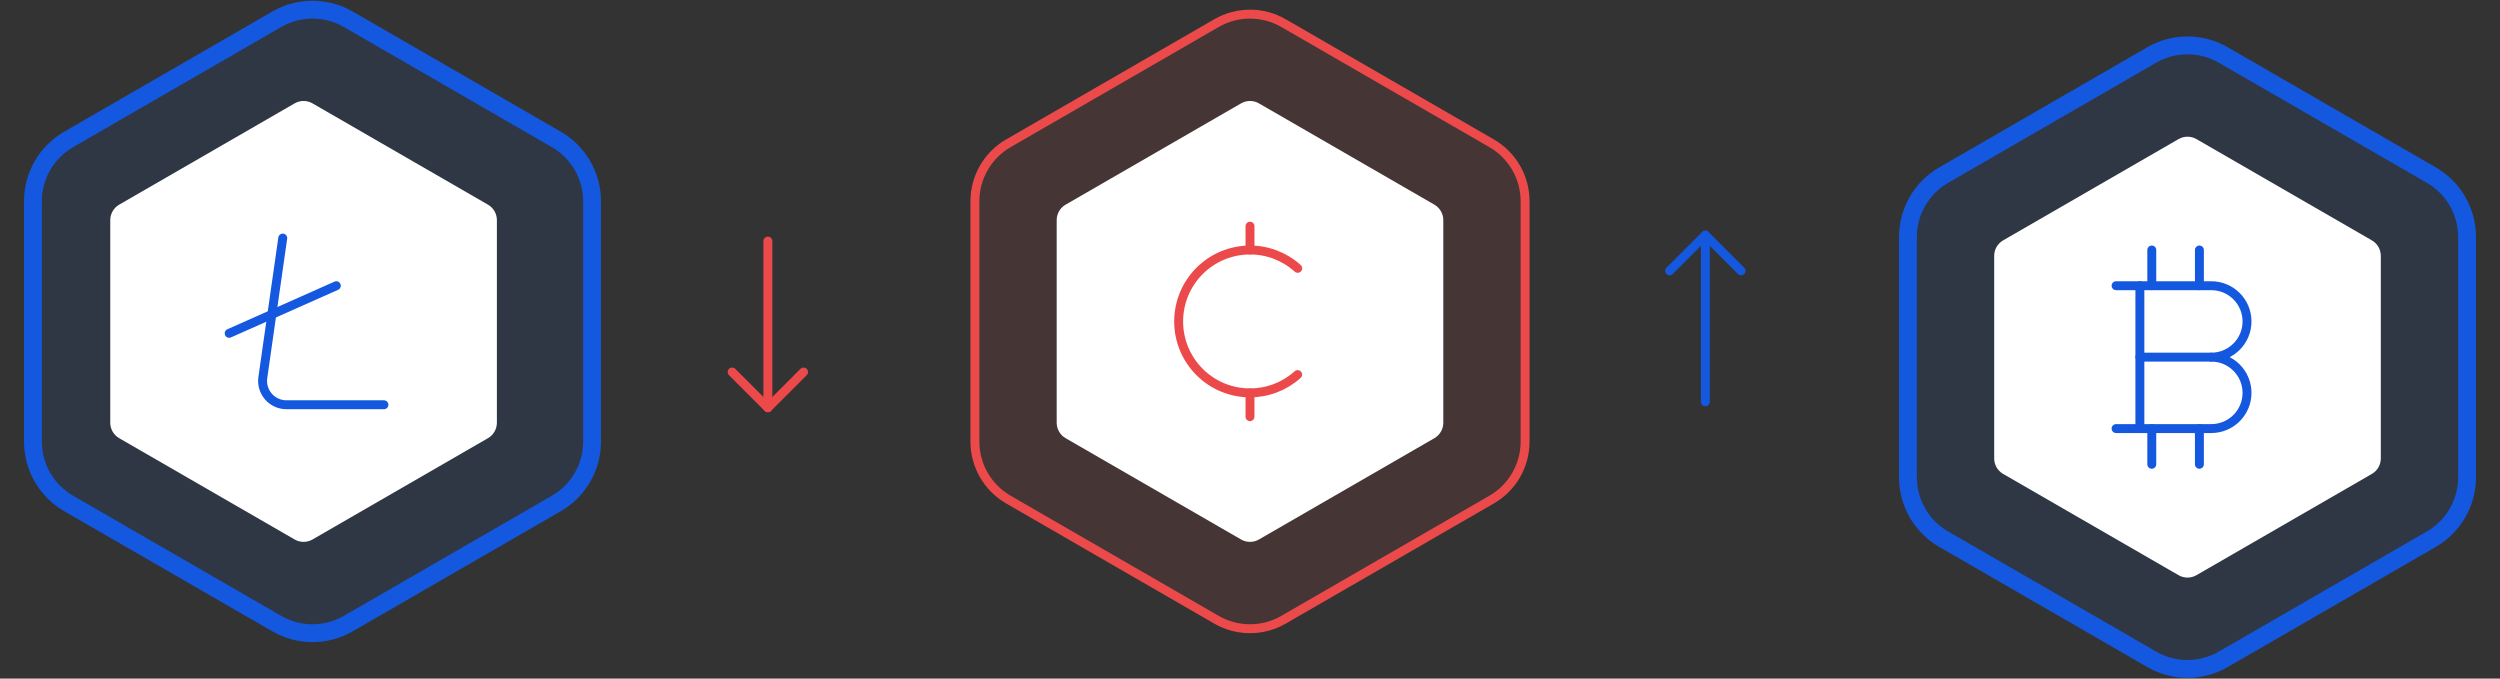 <svg fill="none" viewBox="0 0 280 76" xmlns="http://www.w3.org/2000/svg"><rect x="0" y="0" width="280" height="76" fill="#333333" stroke="none"/><path d="m143.75 2.588c-2.321-1.34-5.179-1.34-7.5 0l-23.311 13.459c-2.32 1.34-3.75 3.816-3.75 6.495v26.917c0 2.679 1.43 5.155 3.75 6.495l23.311 13.459c2.321 1.34 5.179 1.34 7.5 0l23.311-13.459c2.32-1.34 3.75-3.816 3.75-6.495v-26.917c0-2.679-1.43-5.155-3.75-6.495z" fill="#ec4a4a" fill-opacity=".1" stroke="#ec4a4a"/><path d="m139 11.577c.619-.357 1.381-.357 2 0l19.651 11.345c.618.357 1 1.018 1 1.732v22.691c0 .715-.382 1.375-1 1.732l-19.651 11.345c-.619.357-1.381.357-2 0l-19.651-11.345c-.618-.357-1-1.018-1-1.732v-22.691c0-.715.382-1.375 1-1.732z" fill="#fff"/><path d="m145.343 30.053c-1.465-1.324-3.37-2.056-5.344-2.053-1.05.001-2.09.208-3.059.611-.97.402-1.851.992-2.593 1.735-.742.743-1.33 1.625-1.731 2.595-.401.97-.607 2.01-.607 3.06 0 4.419 3.576 8 7.99 8 1.972.003 3.874-.727 5.338-2.048" stroke="#ec4a4a" stroke-linecap="round" stroke-linejoin="round"/><path d="m140 46.667v-2.667" stroke="#ec4a4a" stroke-linecap="round" stroke-linejoin="round"/><path d="m140 28v-2.667" stroke="#ec4a4a" stroke-linecap="round" stroke-linejoin="round"/><path d="m249 6.155c-2.475-1.429-5.525-1.429-8 0l-23.311 13.459c-2.475 1.429-4 4.07-4 6.928v26.917c0 2.858 1.525 5.499 4 6.928l23.311 13.459c2.475 1.429 5.525 1.429 8 0l23.311-13.459c2.475-1.429 4-4.07 4-6.928v-26.917c0-2.858-1.525-5.499-4-6.928z" fill="#1358df" fill-opacity=".1" stroke="#1358df" stroke-width="2"/><path d="m244 15.577c.619-.357 1.381-.357 2 0l19.651 11.345c.618.357 1 1.018 1 1.732v22.691c0 .715-.382 1.375-1 1.732l-19.651 11.345c-.619.357-1.381.357-2 0l-19.651-11.345c-.618-.357-1-1.018-1-1.732v-22.691c0-.715.382-1.375 1-1.732z" fill="#fff"/><g stroke="#1358df"><path d="m237 32h10.667c1.061 0 2.078.421 2.828 1.172.75.75 1.172 1.768 1.172 2.828s-.422 2.078-1.172 2.828c-.75.75-1.767 1.172-2.828 1.172 1.061 0 2.078.421 2.828 1.172.75.75 1.172 1.768 1.172 2.828s-.422 2.078-1.172 2.828c-.75.75-1.767 1.172-2.828 1.172h-10.667" stroke-linecap="round" stroke-linejoin="round"/><path d="m239.667 32v16" stroke-linecap="round" stroke-linejoin="round"/><path d="m239.667 40h8" stroke-linecap="round" stroke-linejoin="round"/><path d="m241 28v4" stroke-linecap="round" stroke-linejoin="round"/><path d="m246.333 28v4" stroke-linecap="round" stroke-linejoin="round"/><path d="m241 48v4" stroke-linecap="round" stroke-linejoin="round"/><path d="m246.333 48v4" stroke-linecap="round" stroke-linejoin="round"/><path d="m39 2.155c-2.475-1.429-5.525-1.429-8 0l-23.311 13.459c-2.475 1.429-4 4.07-4 6.928v26.917c0 2.858 1.525 5.499 4 6.928l23.311 13.459c2.475 1.429 5.525 1.429 8 0l23.311-13.459c2.475-1.429 4-4.07 4-6.928v-26.917c0-2.858-1.525-5.499-4-6.928z" fill="#1358df" fill-opacity=".1" stroke-width="2"/></g><path d="m33 11.577c.619-.357 1.381-.357 2 0l19.651 11.345c.619.357 1 1.018 1 1.732v22.691c0 .715-.381 1.375-1 1.732l-19.651 11.345c-.619.357-1.381.357-2 0l-19.651-11.345c-.619-.357-1-1.018-1-1.732v-22.691c0-.715.381-1.375 1-1.732z" fill="#fff"/><path d="m43 45.333h-10.925c-.382 0-.76-.082-1.107-.241s-.657-.39-.907-.679c-.25-.289-.436-.628-.544-.994-.108-.366-.136-.752-.082-1.13l2.232-15.623" stroke="#1358df" stroke-linecap="round" stroke-linejoin="round"/><path d="m37.667 32-12 5.333" stroke="#1358df" stroke-linecap="round" stroke-linejoin="round"/><path d="m86 27v18.667" stroke="#ec4a4a" stroke-linecap="round" stroke-linejoin="round"/><path d="m82 41.667 4 4 4-4" stroke="#ec4a4a" stroke-linecap="round" stroke-linejoin="round"/><path d="m191 45v-18.667" stroke="#1358df" stroke-linecap="round" stroke-linejoin="round"/><path d="m195 30.333-4-4-4 4" stroke="#1358df" stroke-linecap="round" stroke-linejoin="round"/></svg>